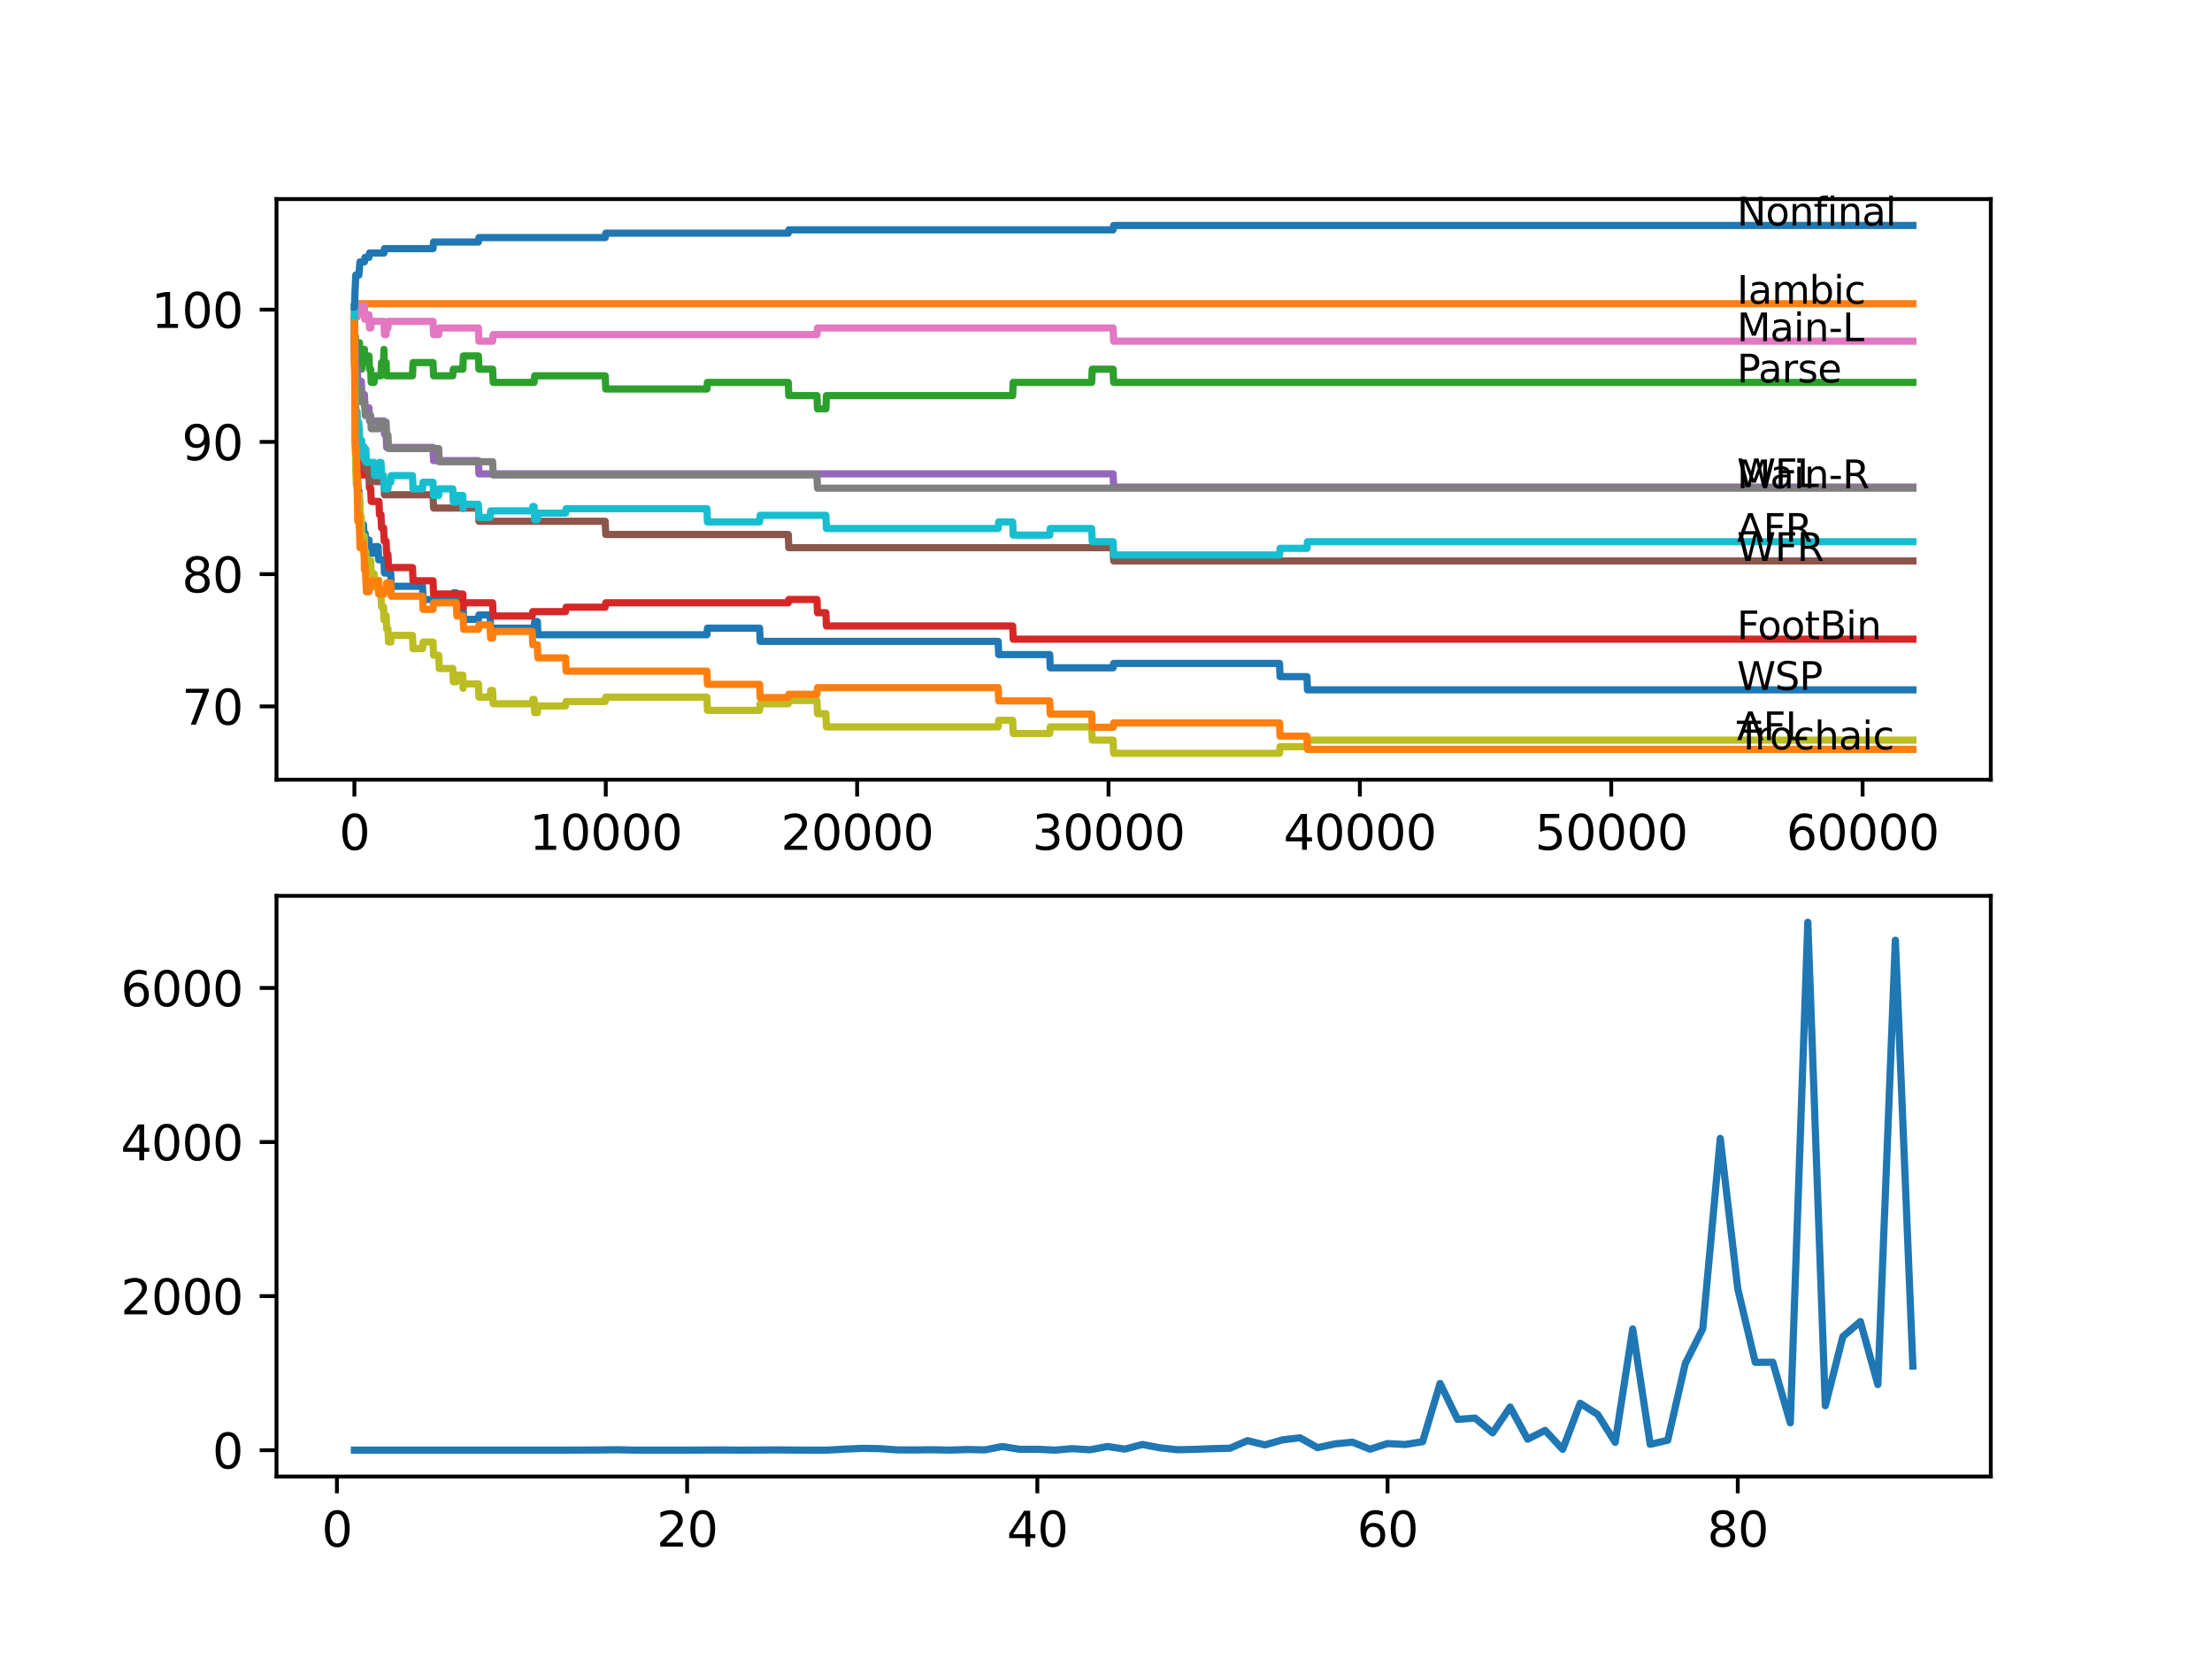 <?xml version="1.0" encoding="utf-8" standalone="no"?>
<!DOCTYPE svg PUBLIC "-//W3C//DTD SVG 1.1//EN"
  "http://www.w3.org/Graphics/SVG/1.1/DTD/svg11.dtd">
<svg xmlns:xlink="http://www.w3.org/1999/xlink" width="460.8pt" height="345.6pt" viewBox="0 0 460.8 345.6" xmlns="http://www.w3.org/2000/svg" version="1.1">
 <defs>
  <style type="text/css">*{stroke-linejoin: round; stroke-linecap: butt}</style>
 </defs>
 <g id="figure_1">
  <g id="patch_1">
   <path d="M 0 345.6 
L 460.8 345.6 
L 460.8 0 
L 0 0 
z
" style="fill: #ffffff"/>
  </g>
  <g id="axes_1">
   <g id="patch_2">
    <path d="M 57.6 162.432 
L 414.72 162.432 
L 414.72 41.472 
L 57.6 41.472 
z
" style="fill: #ffffff"/>
   </g>
   <g id="matplotlib.axis_1">
    <g id="xtick_1">
     <g id="line2d_1">
      <defs>
       <path id="mf0a618c906" d="M 0 0 
L 0 3.5 
" style="stroke: #000000; stroke-width: 0.8"/>
      </defs>
      <g>
       <use xlink:href="#mf0a618c906" x="73.827" y="162.432" style="stroke: #000000; stroke-width: 0.8"/>
      </g>
     </g>
     <g id="text_1">
      <!-- 0 -->
      <g transform="translate(70.646 177.03)scale(0.1 -0.1)">
       <defs>
        <path id="DejaVuSans-30" d="M 2034 4250 
Q 1547 4250 1301 3770 
Q 1056 3291 1056 2328 
Q 1056 1369 1301 889 
Q 1547 409 2034 409 
Q 2525 409 2770 889 
Q 3016 1369 3016 2328 
Q 3016 3291 2770 3770 
Q 2525 4250 2034 4250 
z
M 2034 4750 
Q 2819 4750 3233 4129 
Q 3647 3509 3647 2328 
Q 3647 1150 3233 529 
Q 2819 -91 2034 -91 
Q 1250 -91 836 529 
Q 422 1150 422 2328 
Q 422 3509 836 4129 
Q 1250 4750 2034 4750 
z
" transform="scale(0.016)"/>
       </defs>
       <use xlink:href="#DejaVuSans-30"/>
      </g>
     </g>
    </g>
    <g id="xtick_2">
     <g id="line2d_2">
      <g>
       <use xlink:href="#mf0a618c906" x="126.192" y="162.432" style="stroke: #000000; stroke-width: 0.8"/>
      </g>
     </g>
     <g id="text_2">
      <!-- 10000 -->
      <g transform="translate(110.286 177.03)scale(0.1 -0.1)">
       <defs>
        <path id="DejaVuSans-31" d="M 794 531 
L 1825 531 
L 1825 4091 
L 703 3866 
L 703 4441 
L 1819 4666 
L 2450 4666 
L 2450 531 
L 3481 531 
L 3481 0 
L 794 0 
L 794 531 
z
" transform="scale(0.016)"/>
       </defs>
       <use xlink:href="#DejaVuSans-31"/>
       <use xlink:href="#DejaVuSans-30" x="63.623"/>
       <use xlink:href="#DejaVuSans-30" x="127.246"/>
       <use xlink:href="#DejaVuSans-30" x="190.869"/>
       <use xlink:href="#DejaVuSans-30" x="254.492"/>
      </g>
     </g>
    </g>
    <g id="xtick_3">
     <g id="line2d_3">
      <g>
       <use xlink:href="#mf0a618c906" x="178.556" y="162.432" style="stroke: #000000; stroke-width: 0.8"/>
      </g>
     </g>
     <g id="text_3">
      <!-- 20000 -->
      <g transform="translate(162.65 177.03)scale(0.1 -0.1)">
       <defs>
        <path id="DejaVuSans-32" d="M 1228 531 
L 3431 531 
L 3431 0 
L 469 0 
L 469 531 
Q 828 903 1448 1529 
Q 2069 2156 2228 2338 
Q 2531 2678 2651 2914 
Q 2772 3150 2772 3378 
Q 2772 3750 2511 3984 
Q 2250 4219 1831 4219 
Q 1534 4219 1204 4116 
Q 875 4013 500 3803 
L 500 4441 
Q 881 4594 1212 4672 
Q 1544 4750 1819 4750 
Q 2544 4750 2975 4387 
Q 3406 4025 3406 3419 
Q 3406 3131 3298 2873 
Q 3191 2616 2906 2266 
Q 2828 2175 2409 1742 
Q 1991 1309 1228 531 
z
" transform="scale(0.016)"/>
       </defs>
       <use xlink:href="#DejaVuSans-32"/>
       <use xlink:href="#DejaVuSans-30" x="63.623"/>
       <use xlink:href="#DejaVuSans-30" x="127.246"/>
       <use xlink:href="#DejaVuSans-30" x="190.869"/>
       <use xlink:href="#DejaVuSans-30" x="254.492"/>
      </g>
     </g>
    </g>
    <g id="xtick_4">
     <g id="line2d_4">
      <g>
       <use xlink:href="#mf0a618c906" x="230.921" y="162.432" style="stroke: #000000; stroke-width: 0.8"/>
      </g>
     </g>
     <g id="text_4">
      <!-- 30000 -->
      <g transform="translate(215.015 177.03)scale(0.1 -0.1)">
       <defs>
        <path id="DejaVuSans-33" d="M 2597 2516 
Q 3050 2419 3304 2112 
Q 3559 1806 3559 1356 
Q 3559 666 3084 287 
Q 2609 -91 1734 -91 
Q 1441 -91 1130 -33 
Q 819 25 488 141 
L 488 750 
Q 750 597 1062 519 
Q 1375 441 1716 441 
Q 2309 441 2620 675 
Q 2931 909 2931 1356 
Q 2931 1769 2642 2001 
Q 2353 2234 1838 2234 
L 1294 2234 
L 1294 2753 
L 1863 2753 
Q 2328 2753 2575 2939 
Q 2822 3125 2822 3475 
Q 2822 3834 2567 4026 
Q 2313 4219 1838 4219 
Q 1578 4219 1281 4162 
Q 984 4106 628 3988 
L 628 4550 
Q 988 4650 1302 4700 
Q 1616 4750 1894 4750 
Q 2613 4750 3031 4423 
Q 3450 4097 3450 3541 
Q 3450 3153 3228 2886 
Q 3006 2619 2597 2516 
z
" transform="scale(0.016)"/>
       </defs>
       <use xlink:href="#DejaVuSans-33"/>
       <use xlink:href="#DejaVuSans-30" x="63.623"/>
       <use xlink:href="#DejaVuSans-30" x="127.246"/>
       <use xlink:href="#DejaVuSans-30" x="190.869"/>
       <use xlink:href="#DejaVuSans-30" x="254.492"/>
      </g>
     </g>
    </g>
    <g id="xtick_5">
     <g id="line2d_5">
      <g>
       <use xlink:href="#mf0a618c906" x="283.285" y="162.432" style="stroke: #000000; stroke-width: 0.8"/>
      </g>
     </g>
     <g id="text_5">
      <!-- 40000 -->
      <g transform="translate(267.379 177.03)scale(0.1 -0.1)">
       <defs>
        <path id="DejaVuSans-34" d="M 2419 4116 
L 825 1625 
L 2419 1625 
L 2419 4116 
z
M 2253 4666 
L 3047 4666 
L 3047 1625 
L 3713 1625 
L 3713 1100 
L 3047 1100 
L 3047 0 
L 2419 0 
L 2419 1100 
L 313 1100 
L 313 1709 
L 2253 4666 
z
" transform="scale(0.016)"/>
       </defs>
       <use xlink:href="#DejaVuSans-34"/>
       <use xlink:href="#DejaVuSans-30" x="63.623"/>
       <use xlink:href="#DejaVuSans-30" x="127.246"/>
       <use xlink:href="#DejaVuSans-30" x="190.869"/>
       <use xlink:href="#DejaVuSans-30" x="254.492"/>
      </g>
     </g>
    </g>
    <g id="xtick_6">
     <g id="line2d_6">
      <g>
       <use xlink:href="#mf0a618c906" x="335.65" y="162.432" style="stroke: #000000; stroke-width: 0.8"/>
      </g>
     </g>
     <g id="text_6">
      <!-- 50000 -->
      <g transform="translate(319.744 177.03)scale(0.1 -0.1)">
       <defs>
        <path id="DejaVuSans-35" d="M 691 4666 
L 3169 4666 
L 3169 4134 
L 1269 4134 
L 1269 2991 
Q 1406 3038 1543 3061 
Q 1681 3084 1819 3084 
Q 2600 3084 3056 2656 
Q 3513 2228 3513 1497 
Q 3513 744 3044 326 
Q 2575 -91 1722 -91 
Q 1428 -91 1123 -41 
Q 819 9 494 109 
L 494 744 
Q 775 591 1075 516 
Q 1375 441 1709 441 
Q 2250 441 2565 725 
Q 2881 1009 2881 1497 
Q 2881 1984 2565 2268 
Q 2250 2553 1709 2553 
Q 1456 2553 1204 2497 
Q 953 2441 691 2322 
L 691 4666 
z
" transform="scale(0.016)"/>
       </defs>
       <use xlink:href="#DejaVuSans-35"/>
       <use xlink:href="#DejaVuSans-30" x="63.623"/>
       <use xlink:href="#DejaVuSans-30" x="127.246"/>
       <use xlink:href="#DejaVuSans-30" x="190.869"/>
       <use xlink:href="#DejaVuSans-30" x="254.492"/>
      </g>
     </g>
    </g>
    <g id="xtick_7">
     <g id="line2d_7">
      <g>
       <use xlink:href="#mf0a618c906" x="388.014" y="162.432" style="stroke: #000000; stroke-width: 0.8"/>
      </g>
     </g>
     <g id="text_7">
      <!-- 60000 -->
      <g transform="translate(372.108 177.03)scale(0.1 -0.1)">
       <defs>
        <path id="DejaVuSans-36" d="M 2113 2584 
Q 1688 2584 1439 2293 
Q 1191 2003 1191 1497 
Q 1191 994 1439 701 
Q 1688 409 2113 409 
Q 2538 409 2786 701 
Q 3034 994 3034 1497 
Q 3034 2003 2786 2293 
Q 2538 2584 2113 2584 
z
M 3366 4563 
L 3366 3988 
Q 3128 4100 2886 4159 
Q 2644 4219 2406 4219 
Q 1781 4219 1451 3797 
Q 1122 3375 1075 2522 
Q 1259 2794 1537 2939 
Q 1816 3084 2150 3084 
Q 2853 3084 3261 2657 
Q 3669 2231 3669 1497 
Q 3669 778 3244 343 
Q 2819 -91 2113 -91 
Q 1303 -91 875 529 
Q 447 1150 447 2328 
Q 447 3434 972 4092 
Q 1497 4750 2381 4750 
Q 2619 4750 2861 4703 
Q 3103 4656 3366 4563 
z
" transform="scale(0.016)"/>
       </defs>
       <use xlink:href="#DejaVuSans-36"/>
       <use xlink:href="#DejaVuSans-30" x="63.623"/>
       <use xlink:href="#DejaVuSans-30" x="127.246"/>
       <use xlink:href="#DejaVuSans-30" x="190.869"/>
       <use xlink:href="#DejaVuSans-30" x="254.492"/>
      </g>
     </g>
    </g>
   </g>
   <g id="matplotlib.axis_2">
    <g id="ytick_1">
     <g id="line2d_8">
      <defs>
       <path id="m694d8bd991" d="M 0 0 
L -3.5 0 
" style="stroke: #000000; stroke-width: 0.8"/>
      </defs>
      <g>
       <use xlink:href="#m694d8bd991" x="57.6" y="147.154" style="stroke: #000000; stroke-width: 0.8"/>
      </g>
     </g>
     <g id="text_8">
      <!-- 70 -->
      <g transform="translate(37.875 150.953)scale(0.1 -0.1)">
       <defs>
        <path id="DejaVuSans-37" d="M 525 4666 
L 3525 4666 
L 3525 4397 
L 1831 0 
L 1172 0 
L 2766 4134 
L 525 4134 
L 525 4666 
z
" transform="scale(0.016)"/>
       </defs>
       <use xlink:href="#DejaVuSans-37"/>
       <use xlink:href="#DejaVuSans-30" x="63.623"/>
      </g>
     </g>
    </g>
    <g id="ytick_2">
     <g id="line2d_9">
      <g>
       <use xlink:href="#m694d8bd991" x="57.6" y="119.606" style="stroke: #000000; stroke-width: 0.8"/>
      </g>
     </g>
     <g id="text_9">
      <!-- 80 -->
      <g transform="translate(37.875 123.405)scale(0.1 -0.1)">
       <defs>
        <path id="DejaVuSans-38" d="M 2034 2216 
Q 1584 2216 1326 1975 
Q 1069 1734 1069 1313 
Q 1069 891 1326 650 
Q 1584 409 2034 409 
Q 2484 409 2743 651 
Q 3003 894 3003 1313 
Q 3003 1734 2745 1975 
Q 2488 2216 2034 2216 
z
M 1403 2484 
Q 997 2584 770 2862 
Q 544 3141 544 3541 
Q 544 4100 942 4425 
Q 1341 4750 2034 4750 
Q 2731 4750 3128 4425 
Q 3525 4100 3525 3541 
Q 3525 3141 3298 2862 
Q 3072 2584 2669 2484 
Q 3125 2378 3379 2068 
Q 3634 1759 3634 1313 
Q 3634 634 3220 271 
Q 2806 -91 2034 -91 
Q 1263 -91 848 271 
Q 434 634 434 1313 
Q 434 1759 690 2068 
Q 947 2378 1403 2484 
z
M 1172 3481 
Q 1172 3119 1398 2916 
Q 1625 2713 2034 2713 
Q 2441 2713 2670 2916 
Q 2900 3119 2900 3481 
Q 2900 3844 2670 4047 
Q 2441 4250 2034 4250 
Q 1625 4250 1398 4047 
Q 1172 3844 1172 3481 
z
" transform="scale(0.016)"/>
       </defs>
       <use xlink:href="#DejaVuSans-38"/>
       <use xlink:href="#DejaVuSans-30" x="63.623"/>
      </g>
     </g>
    </g>
    <g id="ytick_3">
     <g id="line2d_10">
      <g>
       <use xlink:href="#m694d8bd991" x="57.6" y="92.058" style="stroke: #000000; stroke-width: 0.8"/>
      </g>
     </g>
     <g id="text_10">
      <!-- 90 -->
      <g transform="translate(37.875 95.857)scale(0.1 -0.1)">
       <defs>
        <path id="DejaVuSans-39" d="M 703 97 
L 703 672 
Q 941 559 1184 500 
Q 1428 441 1663 441 
Q 2288 441 2617 861 
Q 2947 1281 2994 2138 
Q 2813 1869 2534 1725 
Q 2256 1581 1919 1581 
Q 1219 1581 811 2004 
Q 403 2428 403 3163 
Q 403 3881 828 4315 
Q 1253 4750 1959 4750 
Q 2769 4750 3195 4129 
Q 3622 3509 3622 2328 
Q 3622 1225 3098 567 
Q 2575 -91 1691 -91 
Q 1453 -91 1209 -44 
Q 966 3 703 97 
z
M 1959 2075 
Q 2384 2075 2632 2365 
Q 2881 2656 2881 3163 
Q 2881 3666 2632 3958 
Q 2384 4250 1959 4250 
Q 1534 4250 1286 3958 
Q 1038 3666 1038 3163 
Q 1038 2656 1286 2365 
Q 1534 2075 1959 2075 
z
" transform="scale(0.016)"/>
       </defs>
       <use xlink:href="#DejaVuSans-39"/>
       <use xlink:href="#DejaVuSans-30" x="63.623"/>
      </g>
     </g>
    </g>
    <g id="ytick_4">
     <g id="line2d_11">
      <g>
       <use xlink:href="#m694d8bd991" x="57.6" y="64.509" style="stroke: #000000; stroke-width: 0.8"/>
      </g>
     </g>
     <g id="text_11">
      <!-- 100 -->
      <g transform="translate(31.512 68.308)scale(0.1 -0.1)">
       <use xlink:href="#DejaVuSans-31"/>
       <use xlink:href="#DejaVuSans-30" x="63.623"/>
       <use xlink:href="#DejaVuSans-30" x="127.246"/>
      </g>
     </g>
    </g>
   </g>
   <g id="line2d_12">
    <path d="M 73.833 67.264 
L 73.838 66.575 
L 73.869 75.988 
L 73.885 73.233 
L 74.016 88.155 
L 74.021 87.237 
L 74.047 87.237 
L 74.058 92.746 
L 74.163 89.991 
L 74.257 89.991 
L 74.377 95.501 
L 74.383 95.501 
L 74.398 94.124 
L 74.44 99.633 
L 74.477 99.633 
L 74.503 99.633 
L 74.618 102.388 
L 74.812 102.388 
L 74.927 105.143 
L 74.985 105.143 
L 75.105 110.653 
L 75.336 110.653 
L 75.451 109.275 
L 75.723 109.275 
L 75.838 112.03 
L 75.974 112.03 
L 76.079 111.112 
L 76.194 113.867 
L 76.21 113.867 
L 76.325 112.489 
L 76.859 112.489 
L 76.975 115.244 
L 77.922 115.244 
L 78.038 113.867 
L 78.765 113.867 
L 78.881 116.621 
L 79.98 116.621 
L 80.096 119.376 
L 81.394 119.376 
L 81.509 122.131 
L 88.024 122.131 
L 88.139 124.886 
L 94.318 124.886 
L 94.433 123.509 
L 95.067 123.509 
L 95.182 126.263 
L 96.47 126.263 
L 96.585 129.018 
L 99.659 129.018 
L 99.774 128.1 
L 102.089 128.1 
L 102.204 130.855 
L 111.263 130.855 
L 111.378 129.477 
L 111.938 129.477 
L 112.054 132.232 
L 147.263 132.232 
L 147.379 130.855 
L 158.239 130.855 
L 158.354 133.61 
L 207.933 133.61 
L 208.048 136.364 
L 218.673 136.364 
L 218.788 139.119 
L 231.879 139.119 
L 231.994 138.201 
L 266.544 138.201 
L 266.66 140.956 
L 272.263 140.956 
L 272.378 143.711 
L 398.487 143.711 
L 398.487 143.711 
" clip-path="url(#p667990647f)" style="fill: none; stroke: #1f77b4; stroke-width: 1.5; stroke-linecap: square"/>
   </g>
   <g id="line2d_13">
    <path d="M 73.833 63.958 
L 73.859 63.958 
L 73.974 63.27 
L 398.487 63.27 
L 398.487 63.27 
" clip-path="url(#p667990647f)" style="fill: none; stroke: #ff7f0e; stroke-width: 1.5; stroke-linecap: square"/>
   </g>
   <g id="line2d_14">
    <path d="M 73.833 67.264 
L 73.843 65.657 
L 73.864 73.233 
L 73.911 71.396 
L 73.922 71.396 
L 74 74.151 
L 74.032 72.774 
L 74.037 72.774 
L 74.047 70.019 
L 74.058 75.529 
L 74.147 72.774 
L 74.383 72.774 
L 74.435 74.151 
L 74.498 71.396 
L 74.754 71.396 
L 74.87 74.151 
L 74.875 74.151 
L 74.88 71.396 
L 74.985 74.151 
L 75.262 74.151 
L 75.336 76.906 
L 75.372 75.529 
L 75.885 75.529 
L 75.917 72.774 
L 75.995 75.529 
L 76.21 75.529 
L 76.325 74.151 
L 76.859 74.151 
L 76.975 76.906 
L 77.221 76.906 
L 77.336 79.661 
L 77.922 79.661 
L 78.038 78.283 
L 79.368 78.283 
L 79.483 75.529 
L 79.912 75.529 
L 79.98 72.774 
L 80.022 75.529 
L 80.431 75.529 
L 80.546 78.283 
L 85.929 78.283 
L 86.044 75.529 
L 90.207 75.529 
L 90.322 78.283 
L 94.318 78.283 
L 94.433 76.906 
L 96.412 76.906 
L 96.527 74.151 
L 99.659 74.151 
L 99.774 76.906 
L 102.623 76.906 
L 102.738 79.661 
L 111.263 79.661 
L 111.378 78.283 
L 126.072 78.283 
L 126.187 81.038 
L 147.263 81.038 
L 147.379 79.661 
L 164.209 79.661 
L 164.324 82.416 
L 170.189 82.416 
L 170.304 85.17 
L 172.048 85.17 
L 172.163 82.416 
L 210.954 82.416 
L 211.07 79.661 
L 227.418 79.661 
L 227.533 76.906 
L 231.879 76.906 
L 231.994 79.661 
L 398.487 79.661 
L 398.487 79.661 
" clip-path="url(#p667990647f)" style="fill: none; stroke: #2ca02c; stroke-width: 1.5; stroke-linecap: square"/>
   </g>
   <g id="line2d_15">
    <path d="M 73.833 67.264 
L 73.854 67.264 
L 73.859 66.575 
L 73.875 74.84 
L 73.89 74.84 
L 74.021 87.007 
L 74.037 87.007 
L 74.152 89.762 
L 74.43 89.762 
L 74.503 92.517 
L 74.54 91.598 
L 74.88 91.598 
L 74.985 94.353 
L 74.99 93.435 
L 75.011 93.435 
L 75.126 96.19 
L 75.262 96.19 
L 75.377 98.945 
L 76.859 98.945 
L 76.975 101.699 
L 77.221 101.699 
L 77.336 104.454 
L 78.938 104.454 
L 79.053 107.209 
L 79.368 107.209 
L 79.483 109.964 
L 79.912 109.964 
L 80.027 112.719 
L 80.431 112.719 
L 80.546 115.474 
L 80.818 115.474 
L 80.933 118.228 
L 85.929 118.228 
L 86.044 120.983 
L 90.207 120.983 
L 90.322 123.738 
L 96.412 123.738 
L 96.47 126.493 
L 96.522 125.575 
L 102.623 125.575 
L 102.738 128.329 
L 110.865 128.329 
L 110.98 127.411 
L 117.819 127.411 
L 117.934 126.493 
L 126.072 126.493 
L 126.187 125.575 
L 164.209 125.575 
L 164.324 124.886 
L 170.189 124.886 
L 170.304 127.641 
L 172.048 127.641 
L 172.163 130.396 
L 210.954 130.396 
L 211.07 133.15 
L 398.487 133.15 
L 398.487 133.15 
" clip-path="url(#p667990647f)" style="fill: none; stroke: #d62728; stroke-width: 1.5; stroke-linecap: square"/>
   </g>
   <g id="line2d_16">
    <path d="M 73.833 67.264 
L 73.859 66.575 
L 73.896 71.167 
L 73.911 71.167 
L 73.985 71.167 
L 74.105 76.676 
L 74.43 76.676 
L 74.545 79.431 
L 75.262 79.431 
L 75.377 82.186 
L 75.917 82.186 
L 76.032 84.941 
L 76.859 84.941 
L 76.975 87.696 
L 79.98 87.696 
L 80.096 90.451 
L 80.431 90.451 
L 80.546 93.205 
L 90.207 93.205 
L 90.322 95.96 
L 99.659 95.96 
L 99.774 98.715 
L 231.879 98.715 
L 231.994 101.47 
L 398.487 101.47 
L 398.487 101.47 
" clip-path="url(#p667990647f)" style="fill: none; stroke: #9467bd; stroke-width: 1.5; stroke-linecap: square"/>
   </g>
   <g id="line2d_17">
    <path d="M 73.833 67.264 
L 73.843 67.264 
L 73.979 81.038 
L 73.985 81.038 
L 74.11 89.303 
L 74.754 89.303 
L 74.87 92.058 
L 74.88 92.058 
L 74.995 94.812 
L 75.917 94.812 
L 76.032 97.567 
L 76.859 97.567 
L 76.975 100.322 
L 79.98 100.322 
L 80.096 103.077 
L 90.207 103.077 
L 90.322 105.832 
L 99.659 105.832 
L 99.774 108.587 
L 126.072 108.587 
L 126.187 111.341 
L 164.209 111.341 
L 164.324 114.096 
L 231.879 114.096 
L 231.994 116.851 
L 398.487 116.851 
L 398.487 116.851 
" clip-path="url(#p667990647f)" style="fill: none; stroke: #8c564b; stroke-width: 1.5; stroke-linecap: square"/>
   </g>
   <g id="line2d_18">
    <path d="M 73.833 63.958 
L 73.864 66.024 
L 73.948 62.81 
L 73.985 62.81 
L 74.1 66.024 
L 74.43 66.024 
L 74.545 64.647 
L 75.262 64.647 
L 75.377 63.729 
L 75.917 63.729 
L 75.974 66.484 
L 76.027 65.565 
L 76.859 65.565 
L 76.975 68.32 
L 77.221 68.32 
L 77.336 66.943 
L 79.98 66.943 
L 80.096 69.698 
L 80.431 69.698 
L 80.546 68.32 
L 80.818 68.32 
L 80.933 66.943 
L 90.207 66.943 
L 90.322 69.698 
L 91.385 69.698 
L 91.501 68.32 
L 99.659 68.32 
L 99.774 71.075 
L 102.623 71.075 
L 102.738 69.698 
L 170.189 69.698 
L 170.304 68.32 
L 231.879 68.32 
L 231.994 71.075 
L 398.487 71.075 
L 398.487 71.075 
" clip-path="url(#p667990647f)" style="fill: none; stroke: #e377c2; stroke-width: 1.5; stroke-linecap: square"/>
   </g>
   <g id="line2d_19">
    <path d="M 73.833 67.264 
L 73.953 79.202 
L 73.964 78.513 
L 73.985 78.513 
L 74 77.824 
L 74.021 82.416 
L 74.063 82.416 
L 74.257 82.416 
L 74.377 80.579 
L 74.43 80.579 
L 74.435 83.334 
L 74.54 82.416 
L 75.011 82.416 
L 75.126 81.038 
L 75.262 81.038 
L 75.377 83.793 
L 75.974 83.793 
L 76.09 86.548 
L 77.221 86.548 
L 77.336 89.303 
L 78.938 89.303 
L 79.053 87.925 
L 80.431 87.925 
L 80.546 90.68 
L 80.818 90.68 
L 80.933 93.435 
L 91.385 93.435 
L 91.501 96.19 
L 102.623 96.19 
L 102.738 98.945 
L 170.189 98.945 
L 170.304 101.699 
L 398.487 101.699 
L 398.487 101.699 
" clip-path="url(#p667990647f)" style="fill: none; stroke: #7f7f7f; stroke-width: 1.5; stroke-linecap: square"/>
   </g>
   <g id="line2d_20">
    <path d="M 73.833 63.958 
L 73.974 91.966 
L 73.99 90.588 
L 74 90.588 
L 74.126 98.394 
L 74.131 98.394 
L 74.246 101.149 
L 74.257 101.149 
L 74.377 99.312 
L 74.383 99.312 
L 74.503 105.281 
L 74.618 104.362 
L 74.812 104.362 
L 74.875 102.985 
L 74.88 105.74 
L 74.917 105.74 
L 74.985 105.74 
L 75.011 104.822 
L 75.016 107.576 
L 75.084 107.576 
L 75.262 107.576 
L 75.383 113.086 
L 75.723 113.086 
L 75.838 111.709 
L 75.885 111.709 
L 76.001 116.3 
L 76.079 116.3 
L 76.194 114.923 
L 76.21 114.923 
L 76.325 117.677 
L 76.859 117.677 
L 76.975 116.759 
L 77.221 116.759 
L 77.336 119.514 
L 77.922 119.514 
L 78.038 122.269 
L 78.765 122.269 
L 78.881 120.891 
L 78.938 120.891 
L 79.053 123.646 
L 79.368 123.646 
L 79.483 126.401 
L 79.912 126.401 
L 79.98 129.156 
L 80.022 128.238 
L 80.431 128.238 
L 80.546 130.993 
L 80.818 130.993 
L 80.933 133.747 
L 81.394 133.747 
L 81.509 132.37 
L 85.929 132.37 
L 86.044 135.125 
L 88.024 135.125 
L 88.139 133.747 
L 90.207 133.747 
L 90.322 136.502 
L 91.385 136.502 
L 91.501 139.257 
L 94.318 139.257 
L 94.433 142.012 
L 95.067 142.012 
L 95.182 140.634 
L 96.412 140.634 
L 96.47 143.389 
L 96.522 142.471 
L 99.659 142.471 
L 99.774 145.226 
L 102.089 145.226 
L 102.204 143.848 
L 102.623 143.848 
L 102.738 146.603 
L 110.865 146.603 
L 110.98 145.685 
L 111.263 145.685 
L 111.378 148.44 
L 111.938 148.44 
L 112.054 147.062 
L 117.819 147.062 
L 117.934 146.144 
L 126.072 146.144 
L 126.187 145.226 
L 147.263 145.226 
L 147.379 147.981 
L 158.239 147.981 
L 158.354 146.603 
L 164.209 146.603 
L 164.324 145.914 
L 170.189 145.914 
L 170.304 148.669 
L 172.048 148.669 
L 172.163 151.424 
L 207.933 151.424 
L 208.048 150.047 
L 210.954 150.047 
L 211.07 152.802 
L 218.673 152.802 
L 218.788 151.424 
L 227.418 151.424 
L 227.533 154.179 
L 231.879 154.179 
L 231.994 156.934 
L 266.544 156.934 
L 266.66 155.556 
L 272.263 155.556 
L 272.378 154.179 
L 398.487 154.179 
L 398.487 154.179 
" clip-path="url(#p667990647f)" style="fill: none; stroke: #bcbd22; stroke-width: 1.5; stroke-linecap: square"/>
   </g>
   <g id="line2d_21">
    <path d="M 73.833 63.958 
L 73.974 80.487 
L 74 78.421 
L 74.063 84.849 
L 74.068 84.849 
L 74.131 84.849 
L 74.246 87.604 
L 74.257 87.604 
L 74.377 85.767 
L 74.383 85.767 
L 74.498 88.981 
L 74.503 88.981 
L 74.618 88.063 
L 74.754 88.063 
L 74.812 90.818 
L 74.864 89.44 
L 74.875 89.44 
L 74.985 94.95 
L 74.99 94.032 
L 75.011 94.032 
L 75.126 92.654 
L 75.262 92.654 
L 75.336 91.736 
L 75.341 94.491 
L 75.362 94.491 
L 75.723 94.491 
L 75.838 93.114 
L 75.885 93.114 
L 75.974 95.868 
L 75.995 94.95 
L 76.079 94.95 
L 76.194 93.573 
L 76.21 93.573 
L 76.325 96.328 
L 77.922 96.328 
L 78.038 99.082 
L 78.765 99.082 
L 78.881 97.705 
L 78.938 97.705 
L 79.053 96.328 
L 79.368 96.328 
L 79.483 99.082 
L 79.912 99.082 
L 80.027 101.837 
L 80.818 101.837 
L 80.933 100.46 
L 81.394 100.46 
L 81.509 99.082 
L 85.929 99.082 
L 86.044 101.837 
L 88.024 101.837 
L 88.139 100.46 
L 90.207 100.46 
L 90.322 103.215 
L 91.385 103.215 
L 91.501 101.837 
L 94.318 101.837 
L 94.433 104.592 
L 95.067 104.592 
L 95.182 103.215 
L 96.412 103.215 
L 96.47 105.969 
L 96.522 105.051 
L 99.659 105.051 
L 99.774 107.806 
L 102.089 107.806 
L 102.204 106.429 
L 110.865 106.429 
L 110.98 105.51 
L 111.263 105.51 
L 111.378 108.265 
L 111.938 108.265 
L 112.054 106.888 
L 117.819 106.888 
L 117.934 105.969 
L 147.263 105.969 
L 147.379 108.724 
L 158.239 108.724 
L 158.354 107.347 
L 172.048 107.347 
L 172.163 110.102 
L 207.933 110.102 
L 208.048 108.724 
L 210.954 108.724 
L 211.07 111.479 
L 218.673 111.479 
L 218.788 110.102 
L 227.418 110.102 
L 227.533 112.857 
L 231.879 112.857 
L 231.994 115.611 
L 266.544 115.611 
L 266.66 114.234 
L 272.263 114.234 
L 272.378 112.857 
L 398.487 112.857 
L 398.487 112.857 
" clip-path="url(#p667990647f)" style="fill: none; stroke: #17becf; stroke-width: 1.5; stroke-linecap: square"/>
   </g>
   <g id="line2d_22">
    <path d="M 73.833 63.958 
L 73.843 63.958 
L 73.974 60.285 
L 73.985 60.285 
L 74.115 57.301 
L 74.754 57.301 
L 74.87 55.923 
L 74.88 55.923 
L 74.995 54.546 
L 75.917 54.546 
L 76.032 53.628 
L 76.859 53.628 
L 76.975 52.709 
L 79.98 52.709 
L 80.096 51.791 
L 90.207 51.791 
L 90.322 50.414 
L 99.659 50.414 
L 99.774 49.495 
L 126.072 49.495 
L 126.187 48.577 
L 164.209 48.577 
L 164.324 47.888 
L 231.879 47.888 
L 231.994 46.97 
L 398.487 46.97 
L 398.487 46.97 
" clip-path="url(#p667990647f)" style="fill: none; stroke: #1f77b4; stroke-width: 1.5; stroke-linecap: square"/>
   </g>
   <g id="line2d_23">
    <path d="M 73.833 67.264 
L 73.838 67.264 
L 73.985 92.287 
L 73.995 91.598 
L 74.006 91.598 
L 74.053 94.353 
L 74.115 93.435 
L 74.257 93.435 
L 74.377 98.945 
L 74.398 98.945 
L 74.524 108.587 
L 74.754 108.587 
L 74.812 107.209 
L 74.817 109.964 
L 74.859 109.964 
L 74.875 109.964 
L 74.99 114.096 
L 75.262 114.096 
L 75.377 113.178 
L 75.723 113.178 
L 75.838 115.933 
L 75.885 115.933 
L 75.917 118.688 
L 75.995 117.769 
L 76.079 117.769 
L 76.194 120.524 
L 76.21 120.524 
L 76.325 123.279 
L 76.859 123.279 
L 76.975 122.361 
L 77.221 122.361 
L 77.336 120.983 
L 78.765 120.983 
L 78.881 123.738 
L 79.98 123.738 
L 80.096 122.82 
L 80.431 122.82 
L 80.546 121.442 
L 81.394 121.442 
L 81.509 124.197 
L 88.024 124.197 
L 88.139 126.952 
L 90.207 126.952 
L 90.322 125.575 
L 95.067 125.575 
L 95.182 128.329 
L 96.47 128.329 
L 96.585 131.084 
L 99.659 131.084 
L 99.774 130.166 
L 102.089 130.166 
L 102.204 132.921 
L 102.623 132.921 
L 102.738 131.543 
L 110.865 131.543 
L 110.98 134.298 
L 111.938 134.298 
L 112.054 137.053 
L 117.819 137.053 
L 117.934 139.808 
L 147.263 139.808 
L 147.379 142.563 
L 158.239 142.563 
L 158.354 145.318 
L 164.209 145.318 
L 164.324 144.629 
L 170.189 144.629 
L 170.304 143.251 
L 207.933 143.251 
L 208.048 146.006 
L 218.673 146.006 
L 218.788 148.761 
L 227.418 148.761 
L 227.533 151.516 
L 231.879 151.516 
L 231.994 150.598 
L 266.544 150.598 
L 266.66 153.353 
L 272.263 153.353 
L 272.378 156.107 
L 398.487 156.107 
L 398.487 156.107 
" clip-path="url(#p667990647f)" style="fill: none; stroke: #ff7f0e; stroke-width: 1.5; stroke-linecap: square"/>
   </g>
   <g id="patch_3">
    <path d="M 57.6 162.432 
L 57.6 41.472 
" style="fill: none; stroke: #000000; stroke-width: 0.8; stroke-linejoin: miter; stroke-linecap: square"/>
   </g>
   <g id="patch_4">
    <path d="M 414.72 162.432 
L 414.72 41.472 
" style="fill: none; stroke: #000000; stroke-width: 0.8; stroke-linejoin: miter; stroke-linecap: square"/>
   </g>
   <g id="patch_5">
    <path d="M 57.6 162.432 
L 414.72 162.432 
" style="fill: none; stroke: #000000; stroke-width: 0.8; stroke-linejoin: miter; stroke-linecap: square"/>
   </g>
   <g id="patch_6">
    <path d="M 57.6 41.472 
L 414.72 41.472 
" style="fill: none; stroke: #000000; stroke-width: 0.8; stroke-linejoin: miter; stroke-linecap: square"/>
   </g>
   <g id="text_12">
    <!-- WSP -->
    <g transform="translate(361.832 143.711)scale(0.08 -0.08)">
     <defs>
      <path id="DejaVuSans-57" d="M 213 4666 
L 850 4666 
L 1831 722 
L 2809 4666 
L 3519 4666 
L 4500 722 
L 5478 4666 
L 6119 4666 
L 4947 0 
L 4153 0 
L 3169 4050 
L 2175 0 
L 1381 0 
L 213 4666 
z
" transform="scale(0.016)"/>
      <path id="DejaVuSans-53" d="M 3425 4513 
L 3425 3897 
Q 3066 4069 2747 4153 
Q 2428 4238 2131 4238 
Q 1616 4238 1336 4038 
Q 1056 3838 1056 3469 
Q 1056 3159 1242 3001 
Q 1428 2844 1947 2747 
L 2328 2669 
Q 3034 2534 3370 2195 
Q 3706 1856 3706 1288 
Q 3706 609 3251 259 
Q 2797 -91 1919 -91 
Q 1588 -91 1214 -16 
Q 841 59 441 206 
L 441 856 
Q 825 641 1194 531 
Q 1563 422 1919 422 
Q 2459 422 2753 634 
Q 3047 847 3047 1241 
Q 3047 1584 2836 1778 
Q 2625 1972 2144 2069 
L 1759 2144 
Q 1053 2284 737 2584 
Q 422 2884 422 3419 
Q 422 4038 858 4394 
Q 1294 4750 2059 4750 
Q 2388 4750 2728 4690 
Q 3069 4631 3425 4513 
z
" transform="scale(0.016)"/>
      <path id="DejaVuSans-50" d="M 1259 4147 
L 1259 2394 
L 2053 2394 
Q 2494 2394 2734 2622 
Q 2975 2850 2975 3272 
Q 2975 3691 2734 3919 
Q 2494 4147 2053 4147 
L 1259 4147 
z
M 628 4666 
L 2053 4666 
Q 2838 4666 3239 4311 
Q 3641 3956 3641 3272 
Q 3641 2581 3239 2228 
Q 2838 1875 2053 1875 
L 1259 1875 
L 1259 0 
L 628 0 
L 628 4666 
z
" transform="scale(0.016)"/>
     </defs>
     <use xlink:href="#DejaVuSans-57"/>
     <use xlink:href="#DejaVuSans-53" x="98.877"/>
     <use xlink:href="#DejaVuSans-50" x="162.354"/>
    </g>
   </g>
   <g id="text_13">
    <!-- Iambic -->
    <g transform="translate(361.832 63.27)scale(0.08 -0.08)">
     <defs>
      <path id="DejaVuSans-49" d="M 628 4666 
L 1259 4666 
L 1259 0 
L 628 0 
L 628 4666 
z
" transform="scale(0.016)"/>
      <path id="DejaVuSans-61" d="M 2194 1759 
Q 1497 1759 1228 1600 
Q 959 1441 959 1056 
Q 959 750 1161 570 
Q 1363 391 1709 391 
Q 2188 391 2477 730 
Q 2766 1069 2766 1631 
L 2766 1759 
L 2194 1759 
z
M 3341 1997 
L 3341 0 
L 2766 0 
L 2766 531 
Q 2569 213 2275 61 
Q 1981 -91 1556 -91 
Q 1019 -91 701 211 
Q 384 513 384 1019 
Q 384 1609 779 1909 
Q 1175 2209 1959 2209 
L 2766 2209 
L 2766 2266 
Q 2766 2663 2505 2880 
Q 2244 3097 1772 3097 
Q 1472 3097 1187 3025 
Q 903 2953 641 2809 
L 641 3341 
Q 956 3463 1253 3523 
Q 1550 3584 1831 3584 
Q 2591 3584 2966 3190 
Q 3341 2797 3341 1997 
z
" transform="scale(0.016)"/>
      <path id="DejaVuSans-6d" d="M 3328 2828 
Q 3544 3216 3844 3400 
Q 4144 3584 4550 3584 
Q 5097 3584 5394 3201 
Q 5691 2819 5691 2113 
L 5691 0 
L 5113 0 
L 5113 2094 
Q 5113 2597 4934 2840 
Q 4756 3084 4391 3084 
Q 3944 3084 3684 2787 
Q 3425 2491 3425 1978 
L 3425 0 
L 2847 0 
L 2847 2094 
Q 2847 2600 2669 2842 
Q 2491 3084 2119 3084 
Q 1678 3084 1418 2786 
Q 1159 2488 1159 1978 
L 1159 0 
L 581 0 
L 581 3500 
L 1159 3500 
L 1159 2956 
Q 1356 3278 1631 3431 
Q 1906 3584 2284 3584 
Q 2666 3584 2933 3390 
Q 3200 3197 3328 2828 
z
" transform="scale(0.016)"/>
      <path id="DejaVuSans-62" d="M 3116 1747 
Q 3116 2381 2855 2742 
Q 2594 3103 2138 3103 
Q 1681 3103 1420 2742 
Q 1159 2381 1159 1747 
Q 1159 1113 1420 752 
Q 1681 391 2138 391 
Q 2594 391 2855 752 
Q 3116 1113 3116 1747 
z
M 1159 2969 
Q 1341 3281 1617 3432 
Q 1894 3584 2278 3584 
Q 2916 3584 3314 3078 
Q 3713 2572 3713 1747 
Q 3713 922 3314 415 
Q 2916 -91 2278 -91 
Q 1894 -91 1617 61 
Q 1341 213 1159 525 
L 1159 0 
L 581 0 
L 581 4863 
L 1159 4863 
L 1159 2969 
z
" transform="scale(0.016)"/>
      <path id="DejaVuSans-69" d="M 603 3500 
L 1178 3500 
L 1178 0 
L 603 0 
L 603 3500 
z
M 603 4863 
L 1178 4863 
L 1178 4134 
L 603 4134 
L 603 4863 
z
" transform="scale(0.016)"/>
      <path id="DejaVuSans-63" d="M 3122 3366 
L 3122 2828 
Q 2878 2963 2633 3030 
Q 2388 3097 2138 3097 
Q 1578 3097 1268 2742 
Q 959 2388 959 1747 
Q 959 1106 1268 751 
Q 1578 397 2138 397 
Q 2388 397 2633 464 
Q 2878 531 3122 666 
L 3122 134 
Q 2881 22 2623 -34 
Q 2366 -91 2075 -91 
Q 1284 -91 818 406 
Q 353 903 353 1747 
Q 353 2603 823 3093 
Q 1294 3584 2113 3584 
Q 2378 3584 2631 3529 
Q 2884 3475 3122 3366 
z
" transform="scale(0.016)"/>
     </defs>
     <use xlink:href="#DejaVuSans-49"/>
     <use xlink:href="#DejaVuSans-61" x="29.492"/>
     <use xlink:href="#DejaVuSans-6d" x="90.771"/>
     <use xlink:href="#DejaVuSans-62" x="188.184"/>
     <use xlink:href="#DejaVuSans-69" x="251.66"/>
     <use xlink:href="#DejaVuSans-63" x="279.443"/>
    </g>
   </g>
   <g id="text_14">
    <!-- Parse -->
    <g transform="translate(361.832 79.661)scale(0.08 -0.08)">
     <defs>
      <path id="DejaVuSans-72" d="M 2631 2963 
Q 2534 3019 2420 3045 
Q 2306 3072 2169 3072 
Q 1681 3072 1420 2755 
Q 1159 2438 1159 1844 
L 1159 0 
L 581 0 
L 581 3500 
L 1159 3500 
L 1159 2956 
Q 1341 3275 1631 3429 
Q 1922 3584 2338 3584 
Q 2397 3584 2469 3576 
Q 2541 3569 2628 3553 
L 2631 2963 
z
" transform="scale(0.016)"/>
      <path id="DejaVuSans-73" d="M 2834 3397 
L 2834 2853 
Q 2591 2978 2328 3040 
Q 2066 3103 1784 3103 
Q 1356 3103 1142 2972 
Q 928 2841 928 2578 
Q 928 2378 1081 2264 
Q 1234 2150 1697 2047 
L 1894 2003 
Q 2506 1872 2764 1633 
Q 3022 1394 3022 966 
Q 3022 478 2636 193 
Q 2250 -91 1575 -91 
Q 1294 -91 989 -36 
Q 684 19 347 128 
L 347 722 
Q 666 556 975 473 
Q 1284 391 1588 391 
Q 1994 391 2212 530 
Q 2431 669 2431 922 
Q 2431 1156 2273 1281 
Q 2116 1406 1581 1522 
L 1381 1569 
Q 847 1681 609 1914 
Q 372 2147 372 2553 
Q 372 3047 722 3315 
Q 1072 3584 1716 3584 
Q 2034 3584 2315 3537 
Q 2597 3491 2834 3397 
z
" transform="scale(0.016)"/>
      <path id="DejaVuSans-65" d="M 3597 1894 
L 3597 1613 
L 953 1613 
Q 991 1019 1311 708 
Q 1631 397 2203 397 
Q 2534 397 2845 478 
Q 3156 559 3463 722 
L 3463 178 
Q 3153 47 2828 -22 
Q 2503 -91 2169 -91 
Q 1331 -91 842 396 
Q 353 884 353 1716 
Q 353 2575 817 3079 
Q 1281 3584 2069 3584 
Q 2775 3584 3186 3129 
Q 3597 2675 3597 1894 
z
M 3022 2063 
Q 3016 2534 2758 2815 
Q 2500 3097 2075 3097 
Q 1594 3097 1305 2825 
Q 1016 2553 972 2059 
L 3022 2063 
z
" transform="scale(0.016)"/>
     </defs>
     <use xlink:href="#DejaVuSans-50"/>
     <use xlink:href="#DejaVuSans-61" x="55.803"/>
     <use xlink:href="#DejaVuSans-72" x="117.082"/>
     <use xlink:href="#DejaVuSans-73" x="158.195"/>
     <use xlink:href="#DejaVuSans-65" x="210.295"/>
    </g>
   </g>
   <g id="text_15">
    <!-- FootBin -->
    <g transform="translate(361.832 133.15)scale(0.08 -0.08)">
     <defs>
      <path id="DejaVuSans-46" d="M 628 4666 
L 3309 4666 
L 3309 4134 
L 1259 4134 
L 1259 2759 
L 3109 2759 
L 3109 2228 
L 1259 2228 
L 1259 0 
L 628 0 
L 628 4666 
z
" transform="scale(0.016)"/>
      <path id="DejaVuSans-6f" d="M 1959 3097 
Q 1497 3097 1228 2736 
Q 959 2375 959 1747 
Q 959 1119 1226 758 
Q 1494 397 1959 397 
Q 2419 397 2687 759 
Q 2956 1122 2956 1747 
Q 2956 2369 2687 2733 
Q 2419 3097 1959 3097 
z
M 1959 3584 
Q 2709 3584 3137 3096 
Q 3566 2609 3566 1747 
Q 3566 888 3137 398 
Q 2709 -91 1959 -91 
Q 1206 -91 779 398 
Q 353 888 353 1747 
Q 353 2609 779 3096 
Q 1206 3584 1959 3584 
z
" transform="scale(0.016)"/>
      <path id="DejaVuSans-74" d="M 1172 4494 
L 1172 3500 
L 2356 3500 
L 2356 3053 
L 1172 3053 
L 1172 1153 
Q 1172 725 1289 603 
Q 1406 481 1766 481 
L 2356 481 
L 2356 0 
L 1766 0 
Q 1100 0 847 248 
Q 594 497 594 1153 
L 594 3053 
L 172 3053 
L 172 3500 
L 594 3500 
L 594 4494 
L 1172 4494 
z
" transform="scale(0.016)"/>
      <path id="DejaVuSans-42" d="M 1259 2228 
L 1259 519 
L 2272 519 
Q 2781 519 3026 730 
Q 3272 941 3272 1375 
Q 3272 1813 3026 2020 
Q 2781 2228 2272 2228 
L 1259 2228 
z
M 1259 4147 
L 1259 2741 
L 2194 2741 
Q 2656 2741 2882 2914 
Q 3109 3088 3109 3444 
Q 3109 3797 2882 3972 
Q 2656 4147 2194 4147 
L 1259 4147 
z
M 628 4666 
L 2241 4666 
Q 2963 4666 3353 4366 
Q 3744 4066 3744 3513 
Q 3744 3084 3544 2831 
Q 3344 2578 2956 2516 
Q 3422 2416 3680 2098 
Q 3938 1781 3938 1306 
Q 3938 681 3513 340 
Q 3088 0 2303 0 
L 628 0 
L 628 4666 
z
" transform="scale(0.016)"/>
      <path id="DejaVuSans-6e" d="M 3513 2113 
L 3513 0 
L 2938 0 
L 2938 2094 
Q 2938 2591 2744 2837 
Q 2550 3084 2163 3084 
Q 1697 3084 1428 2787 
Q 1159 2491 1159 1978 
L 1159 0 
L 581 0 
L 581 3500 
L 1159 3500 
L 1159 2956 
Q 1366 3272 1645 3428 
Q 1925 3584 2291 3584 
Q 2894 3584 3203 3211 
Q 3513 2838 3513 2113 
z
" transform="scale(0.016)"/>
     </defs>
     <use xlink:href="#DejaVuSans-46"/>
     <use xlink:href="#DejaVuSans-6f" x="53.895"/>
     <use xlink:href="#DejaVuSans-6f" x="115.076"/>
     <use xlink:href="#DejaVuSans-74" x="176.258"/>
     <use xlink:href="#DejaVuSans-42" x="215.467"/>
     <use xlink:href="#DejaVuSans-69" x="284.07"/>
     <use xlink:href="#DejaVuSans-6e" x="311.854"/>
    </g>
   </g>
   <g id="text_16">
    <!-- WFL -->
    <g transform="translate(361.832 101.47)scale(0.08 -0.08)">
     <defs>
      <path id="DejaVuSans-4c" d="M 628 4666 
L 1259 4666 
L 1259 531 
L 3531 531 
L 3531 0 
L 628 0 
L 628 4666 
z
" transform="scale(0.016)"/>
     </defs>
     <use xlink:href="#DejaVuSans-57"/>
     <use xlink:href="#DejaVuSans-46" x="98.877"/>
     <use xlink:href="#DejaVuSans-4c" x="156.396"/>
    </g>
   </g>
   <g id="text_17">
    <!-- WFR -->
    <g transform="translate(361.832 116.851)scale(0.08 -0.08)">
     <defs>
      <path id="DejaVuSans-52" d="M 2841 2188 
Q 3044 2119 3236 1894 
Q 3428 1669 3622 1275 
L 4263 0 
L 3584 0 
L 2988 1197 
Q 2756 1666 2539 1819 
Q 2322 1972 1947 1972 
L 1259 1972 
L 1259 0 
L 628 0 
L 628 4666 
L 2053 4666 
Q 2853 4666 3247 4331 
Q 3641 3997 3641 3322 
Q 3641 2881 3436 2590 
Q 3231 2300 2841 2188 
z
M 1259 4147 
L 1259 2491 
L 2053 2491 
Q 2509 2491 2742 2702 
Q 2975 2913 2975 3322 
Q 2975 3731 2742 3939 
Q 2509 4147 2053 4147 
L 1259 4147 
z
" transform="scale(0.016)"/>
     </defs>
     <use xlink:href="#DejaVuSans-57"/>
     <use xlink:href="#DejaVuSans-46" x="98.877"/>
     <use xlink:href="#DejaVuSans-52" x="156.396"/>
    </g>
   </g>
   <g id="text_18">
    <!-- Main-L -->
    <g transform="translate(361.832 71.075)scale(0.08 -0.08)">
     <defs>
      <path id="DejaVuSans-4d" d="M 628 4666 
L 1569 4666 
L 2759 1491 
L 3956 4666 
L 4897 4666 
L 4897 0 
L 4281 0 
L 4281 4097 
L 3078 897 
L 2444 897 
L 1241 4097 
L 1241 0 
L 628 0 
L 628 4666 
z
" transform="scale(0.016)"/>
      <path id="DejaVuSans-2d" d="M 313 2009 
L 1997 2009 
L 1997 1497 
L 313 1497 
L 313 2009 
z
" transform="scale(0.016)"/>
     </defs>
     <use xlink:href="#DejaVuSans-4d"/>
     <use xlink:href="#DejaVuSans-61" x="86.279"/>
     <use xlink:href="#DejaVuSans-69" x="147.559"/>
     <use xlink:href="#DejaVuSans-6e" x="175.342"/>
     <use xlink:href="#DejaVuSans-2d" x="238.721"/>
     <use xlink:href="#DejaVuSans-4c" x="274.805"/>
    </g>
   </g>
   <g id="text_19">
    <!-- Main-R -->
    <g transform="translate(361.832 101.699)scale(0.08 -0.08)">
     <use xlink:href="#DejaVuSans-4d"/>
     <use xlink:href="#DejaVuSans-61" x="86.279"/>
     <use xlink:href="#DejaVuSans-69" x="147.559"/>
     <use xlink:href="#DejaVuSans-6e" x="175.342"/>
     <use xlink:href="#DejaVuSans-2d" x="238.721"/>
     <use xlink:href="#DejaVuSans-52" x="274.805"/>
    </g>
   </g>
   <g id="text_20">
    <!-- AFL -->
    <g transform="translate(361.832 154.179)scale(0.08 -0.08)">
     <defs>
      <path id="DejaVuSans-41" d="M 2188 4044 
L 1331 1722 
L 3047 1722 
L 2188 4044 
z
M 1831 4666 
L 2547 4666 
L 4325 0 
L 3669 0 
L 3244 1197 
L 1141 1197 
L 716 0 
L 50 0 
L 1831 4666 
z
" transform="scale(0.016)"/>
     </defs>
     <use xlink:href="#DejaVuSans-41"/>
     <use xlink:href="#DejaVuSans-46" x="68.408"/>
     <use xlink:href="#DejaVuSans-4c" x="125.928"/>
    </g>
   </g>
   <g id="text_21">
    <!-- AFR -->
    <g transform="translate(361.832 112.857)scale(0.08 -0.08)">
     <use xlink:href="#DejaVuSans-41"/>
     <use xlink:href="#DejaVuSans-46" x="68.408"/>
     <use xlink:href="#DejaVuSans-52" x="125.928"/>
    </g>
   </g>
   <g id="text_22">
    <!-- Nonfinal -->
    <g transform="translate(361.832 46.97)scale(0.08 -0.08)">
     <defs>
      <path id="DejaVuSans-4e" d="M 628 4666 
L 1478 4666 
L 3547 763 
L 3547 4666 
L 4159 4666 
L 4159 0 
L 3309 0 
L 1241 3903 
L 1241 0 
L 628 0 
L 628 4666 
z
" transform="scale(0.016)"/>
      <path id="DejaVuSans-66" d="M 2375 4863 
L 2375 4384 
L 1825 4384 
Q 1516 4384 1395 4259 
Q 1275 4134 1275 3809 
L 1275 3500 
L 2222 3500 
L 2222 3053 
L 1275 3053 
L 1275 0 
L 697 0 
L 697 3053 
L 147 3053 
L 147 3500 
L 697 3500 
L 697 3744 
Q 697 4328 969 4595 
Q 1241 4863 1831 4863 
L 2375 4863 
z
" transform="scale(0.016)"/>
      <path id="DejaVuSans-6c" d="M 603 4863 
L 1178 4863 
L 1178 0 
L 603 0 
L 603 4863 
z
" transform="scale(0.016)"/>
     </defs>
     <use xlink:href="#DejaVuSans-4e"/>
     <use xlink:href="#DejaVuSans-6f" x="74.805"/>
     <use xlink:href="#DejaVuSans-6e" x="135.986"/>
     <use xlink:href="#DejaVuSans-66" x="199.365"/>
     <use xlink:href="#DejaVuSans-69" x="234.57"/>
     <use xlink:href="#DejaVuSans-6e" x="262.354"/>
     <use xlink:href="#DejaVuSans-61" x="325.732"/>
     <use xlink:href="#DejaVuSans-6c" x="387.012"/>
    </g>
   </g>
   <g id="text_23">
    <!-- Trochaic -->
    <g transform="translate(361.832 156.107)scale(0.08 -0.08)">
     <defs>
      <path id="DejaVuSans-54" d="M -19 4666 
L 3928 4666 
L 3928 4134 
L 2272 4134 
L 2272 0 
L 1638 0 
L 1638 4134 
L -19 4134 
L -19 4666 
z
" transform="scale(0.016)"/>
      <path id="DejaVuSans-68" d="M 3513 2113 
L 3513 0 
L 2938 0 
L 2938 2094 
Q 2938 2591 2744 2837 
Q 2550 3084 2163 3084 
Q 1697 3084 1428 2787 
Q 1159 2491 1159 1978 
L 1159 0 
L 581 0 
L 581 4863 
L 1159 4863 
L 1159 2956 
Q 1366 3272 1645 3428 
Q 1925 3584 2291 3584 
Q 2894 3584 3203 3211 
Q 3513 2838 3513 2113 
z
" transform="scale(0.016)"/>
     </defs>
     <use xlink:href="#DejaVuSans-54"/>
     <use xlink:href="#DejaVuSans-72" x="46.334"/>
     <use xlink:href="#DejaVuSans-6f" x="85.197"/>
     <use xlink:href="#DejaVuSans-63" x="146.379"/>
     <use xlink:href="#DejaVuSans-68" x="201.359"/>
     <use xlink:href="#DejaVuSans-61" x="264.738"/>
     <use xlink:href="#DejaVuSans-69" x="326.018"/>
     <use xlink:href="#DejaVuSans-63" x="353.801"/>
    </g>
   </g>
  </g>
  <g id="axes_2">
   <g id="patch_7">
    <path d="M 57.6 307.584 
L 414.72 307.584 
L 414.72 186.624 
L 57.6 186.624 
z
" style="fill: #ffffff"/>
   </g>
   <g id="matplotlib.axis_3">
    <g id="xtick_8">
     <g id="line2d_24">
      <g>
       <use xlink:href="#mf0a618c906" x="70.185" y="307.584" style="stroke: #000000; stroke-width: 0.8"/>
      </g>
     </g>
     <g id="text_24">
      <!-- 0 -->
      <g transform="translate(67.004 322.182)scale(0.1 -0.1)">
       <use xlink:href="#DejaVuSans-30"/>
      </g>
     </g>
    </g>
    <g id="xtick_9">
     <g id="line2d_25">
      <g>
       <use xlink:href="#mf0a618c906" x="143.141" y="307.584" style="stroke: #000000; stroke-width: 0.8"/>
      </g>
     </g>
     <g id="text_25">
      <!-- 20 -->
      <g transform="translate(136.779 322.182)scale(0.1 -0.1)">
       <use xlink:href="#DejaVuSans-32"/>
       <use xlink:href="#DejaVuSans-30" x="63.623"/>
      </g>
     </g>
    </g>
    <g id="xtick_10">
     <g id="line2d_26">
      <g>
       <use xlink:href="#mf0a618c906" x="216.097" y="307.584" style="stroke: #000000; stroke-width: 0.8"/>
      </g>
     </g>
     <g id="text_26">
      <!-- 40 -->
      <g transform="translate(209.735 322.182)scale(0.1 -0.1)">
       <use xlink:href="#DejaVuSans-34"/>
       <use xlink:href="#DejaVuSans-30" x="63.623"/>
      </g>
     </g>
    </g>
    <g id="xtick_11">
     <g id="line2d_27">
      <g>
       <use xlink:href="#mf0a618c906" x="289.053" y="307.584" style="stroke: #000000; stroke-width: 0.8"/>
      </g>
     </g>
     <g id="text_27">
      <!-- 60 -->
      <g transform="translate(282.691 322.182)scale(0.1 -0.1)">
       <use xlink:href="#DejaVuSans-36"/>
       <use xlink:href="#DejaVuSans-30" x="63.623"/>
      </g>
     </g>
    </g>
    <g id="xtick_12">
     <g id="line2d_28">
      <g>
       <use xlink:href="#mf0a618c906" x="362.009" y="307.584" style="stroke: #000000; stroke-width: 0.8"/>
      </g>
     </g>
     <g id="text_28">
      <!-- 80 -->
      <g transform="translate(355.647 322.182)scale(0.1 -0.1)">
       <use xlink:href="#DejaVuSans-38"/>
       <use xlink:href="#DejaVuSans-30" x="63.623"/>
      </g>
     </g>
    </g>
   </g>
   <g id="matplotlib.axis_4">
    <g id="ytick_5">
     <g id="line2d_29">
      <g>
       <use xlink:href="#m694d8bd991" x="57.6" y="302.102" style="stroke: #000000; stroke-width: 0.8"/>
      </g>
     </g>
     <g id="text_29">
      <!-- 0 -->
      <g transform="translate(44.237 305.901)scale(0.1 -0.1)">
       <use xlink:href="#DejaVuSans-30"/>
      </g>
     </g>
    </g>
    <g id="ytick_6">
     <g id="line2d_30">
      <g>
       <use xlink:href="#m694d8bd991" x="57.6" y="270.005" style="stroke: #000000; stroke-width: 0.8"/>
      </g>
     </g>
     <g id="text_30">
      <!-- 2000 -->
      <g transform="translate(25.15 273.804)scale(0.1 -0.1)">
       <use xlink:href="#DejaVuSans-32"/>
       <use xlink:href="#DejaVuSans-30" x="63.623"/>
       <use xlink:href="#DejaVuSans-30" x="127.246"/>
       <use xlink:href="#DejaVuSans-30" x="190.869"/>
      </g>
     </g>
    </g>
    <g id="ytick_7">
     <g id="line2d_31">
      <g>
       <use xlink:href="#m694d8bd991" x="57.6" y="237.908" style="stroke: #000000; stroke-width: 0.8"/>
      </g>
     </g>
     <g id="text_31">
      <!-- 4000 -->
      <g transform="translate(25.15 241.707)scale(0.1 -0.1)">
       <use xlink:href="#DejaVuSans-34"/>
       <use xlink:href="#DejaVuSans-30" x="63.623"/>
       <use xlink:href="#DejaVuSans-30" x="127.246"/>
       <use xlink:href="#DejaVuSans-30" x="190.869"/>
      </g>
     </g>
    </g>
    <g id="ytick_8">
     <g id="line2d_32">
      <g>
       <use xlink:href="#m694d8bd991" x="57.6" y="205.811" style="stroke: #000000; stroke-width: 0.8"/>
      </g>
     </g>
     <g id="text_32">
      <!-- 6000 -->
      <g transform="translate(25.15 209.611)scale(0.1 -0.1)">
       <use xlink:href="#DejaVuSans-36"/>
       <use xlink:href="#DejaVuSans-30" x="63.623"/>
       <use xlink:href="#DejaVuSans-30" x="127.246"/>
       <use xlink:href="#DejaVuSans-30" x="190.869"/>
      </g>
     </g>
    </g>
   </g>
   <g id="line2d_33">
    <path d="M 73.833 302.086 
L 77.481 302.086 
L 81.128 302.086 
L 84.776 302.086 
L 88.424 302.086 
L 92.072 302.086 
L 95.72 302.086 
L 99.367 302.086 
L 103.015 302.086 
L 106.663 302.086 
L 110.311 302.086 
L 113.959 302.086 
L 117.606 302.086 
L 121.254 302.07 
L 124.902 302.054 
L 128.55 302.006 
L 132.198 302.086 
L 135.845 302.086 
L 139.493 302.086 
L 143.141 302.086 
L 146.789 302.07 
L 150.437 302.054 
L 154.084 302.086 
L 157.732 302.07 
L 161.38 302.038 
L 165.028 302.07 
L 168.676 302.086 
L 172.323 302.086 
L 175.971 301.877 
L 179.619 301.717 
L 183.267 301.781 
L 186.915 302.038 
L 190.562 302.054 
L 194.21 302.006 
L 197.858 302.086 
L 201.506 301.957 
L 205.154 302.038 
L 208.801 301.332 
L 212.449 301.925 
L 216.097 301.909 
L 219.745 302.086 
L 223.393 301.781 
L 227.04 302.022 
L 230.688 301.332 
L 234.336 301.877 
L 237.984 300.914 
L 241.632 301.604 
L 245.28 302.006 
L 248.927 301.925 
L 252.575 301.781 
L 256.223 301.701 
L 259.871 300.112 
L 263.519 300.995 
L 267.166 299.951 
L 270.814 299.518 
L 274.462 301.572 
L 278.11 300.786 
L 281.758 300.433 
L 285.405 301.893 
L 289.053 300.722 
L 292.701 300.914 
L 296.349 300.337 
L 299.997 288.204 
L 303.644 295.683 
L 307.292 295.41 
L 310.94 298.491 
L 314.588 293.115 
L 318.236 299.807 
L 321.883 297.977 
L 325.531 301.925 
L 329.179 292.328 
L 332.827 294.655 
L 336.475 300.465 
L 340.122 276.842 
L 343.77 300.882 
L 347.418 300.032 
L 351.066 284.08 
L 354.714 276.81 
L 358.361 237.154 
L 362.009 268.464 
L 365.657 283.807 
L 369.305 283.775 
L 372.953 296.405 
L 376.6 192.122 
L 380.248 292.842 
L 383.896 278.447 
L 387.544 275.301 
L 391.192 288.429 
L 394.839 195.861 
L 398.487 284.577 
" clip-path="url(#p3e66d85997)" style="fill: none; stroke: #1f77b4; stroke-width: 1.5; stroke-linecap: square"/>
   </g>
   <g id="patch_8">
    <path d="M 57.6 307.584 
L 57.6 186.624 
" style="fill: none; stroke: #000000; stroke-width: 0.8; stroke-linejoin: miter; stroke-linecap: square"/>
   </g>
   <g id="patch_9">
    <path d="M 414.72 307.584 
L 414.72 186.624 
" style="fill: none; stroke: #000000; stroke-width: 0.8; stroke-linejoin: miter; stroke-linecap: square"/>
   </g>
   <g id="patch_10">
    <path d="M 57.6 307.584 
L 414.72 307.584 
" style="fill: none; stroke: #000000; stroke-width: 0.8; stroke-linejoin: miter; stroke-linecap: square"/>
   </g>
   <g id="patch_11">
    <path d="M 57.6 186.624 
L 414.72 186.624 
" style="fill: none; stroke: #000000; stroke-width: 0.8; stroke-linejoin: miter; stroke-linecap: square"/>
   </g>
  </g>
 </g>
 <defs>
  <clipPath id="p667990647f">
   <rect x="57.6" y="41.472" width="357.12" height="120.96"/>
  </clipPath>
  <clipPath id="p3e66d85997">
   <rect x="57.6" y="186.624" width="357.12" height="120.96"/>
  </clipPath>
 </defs>
</svg>
